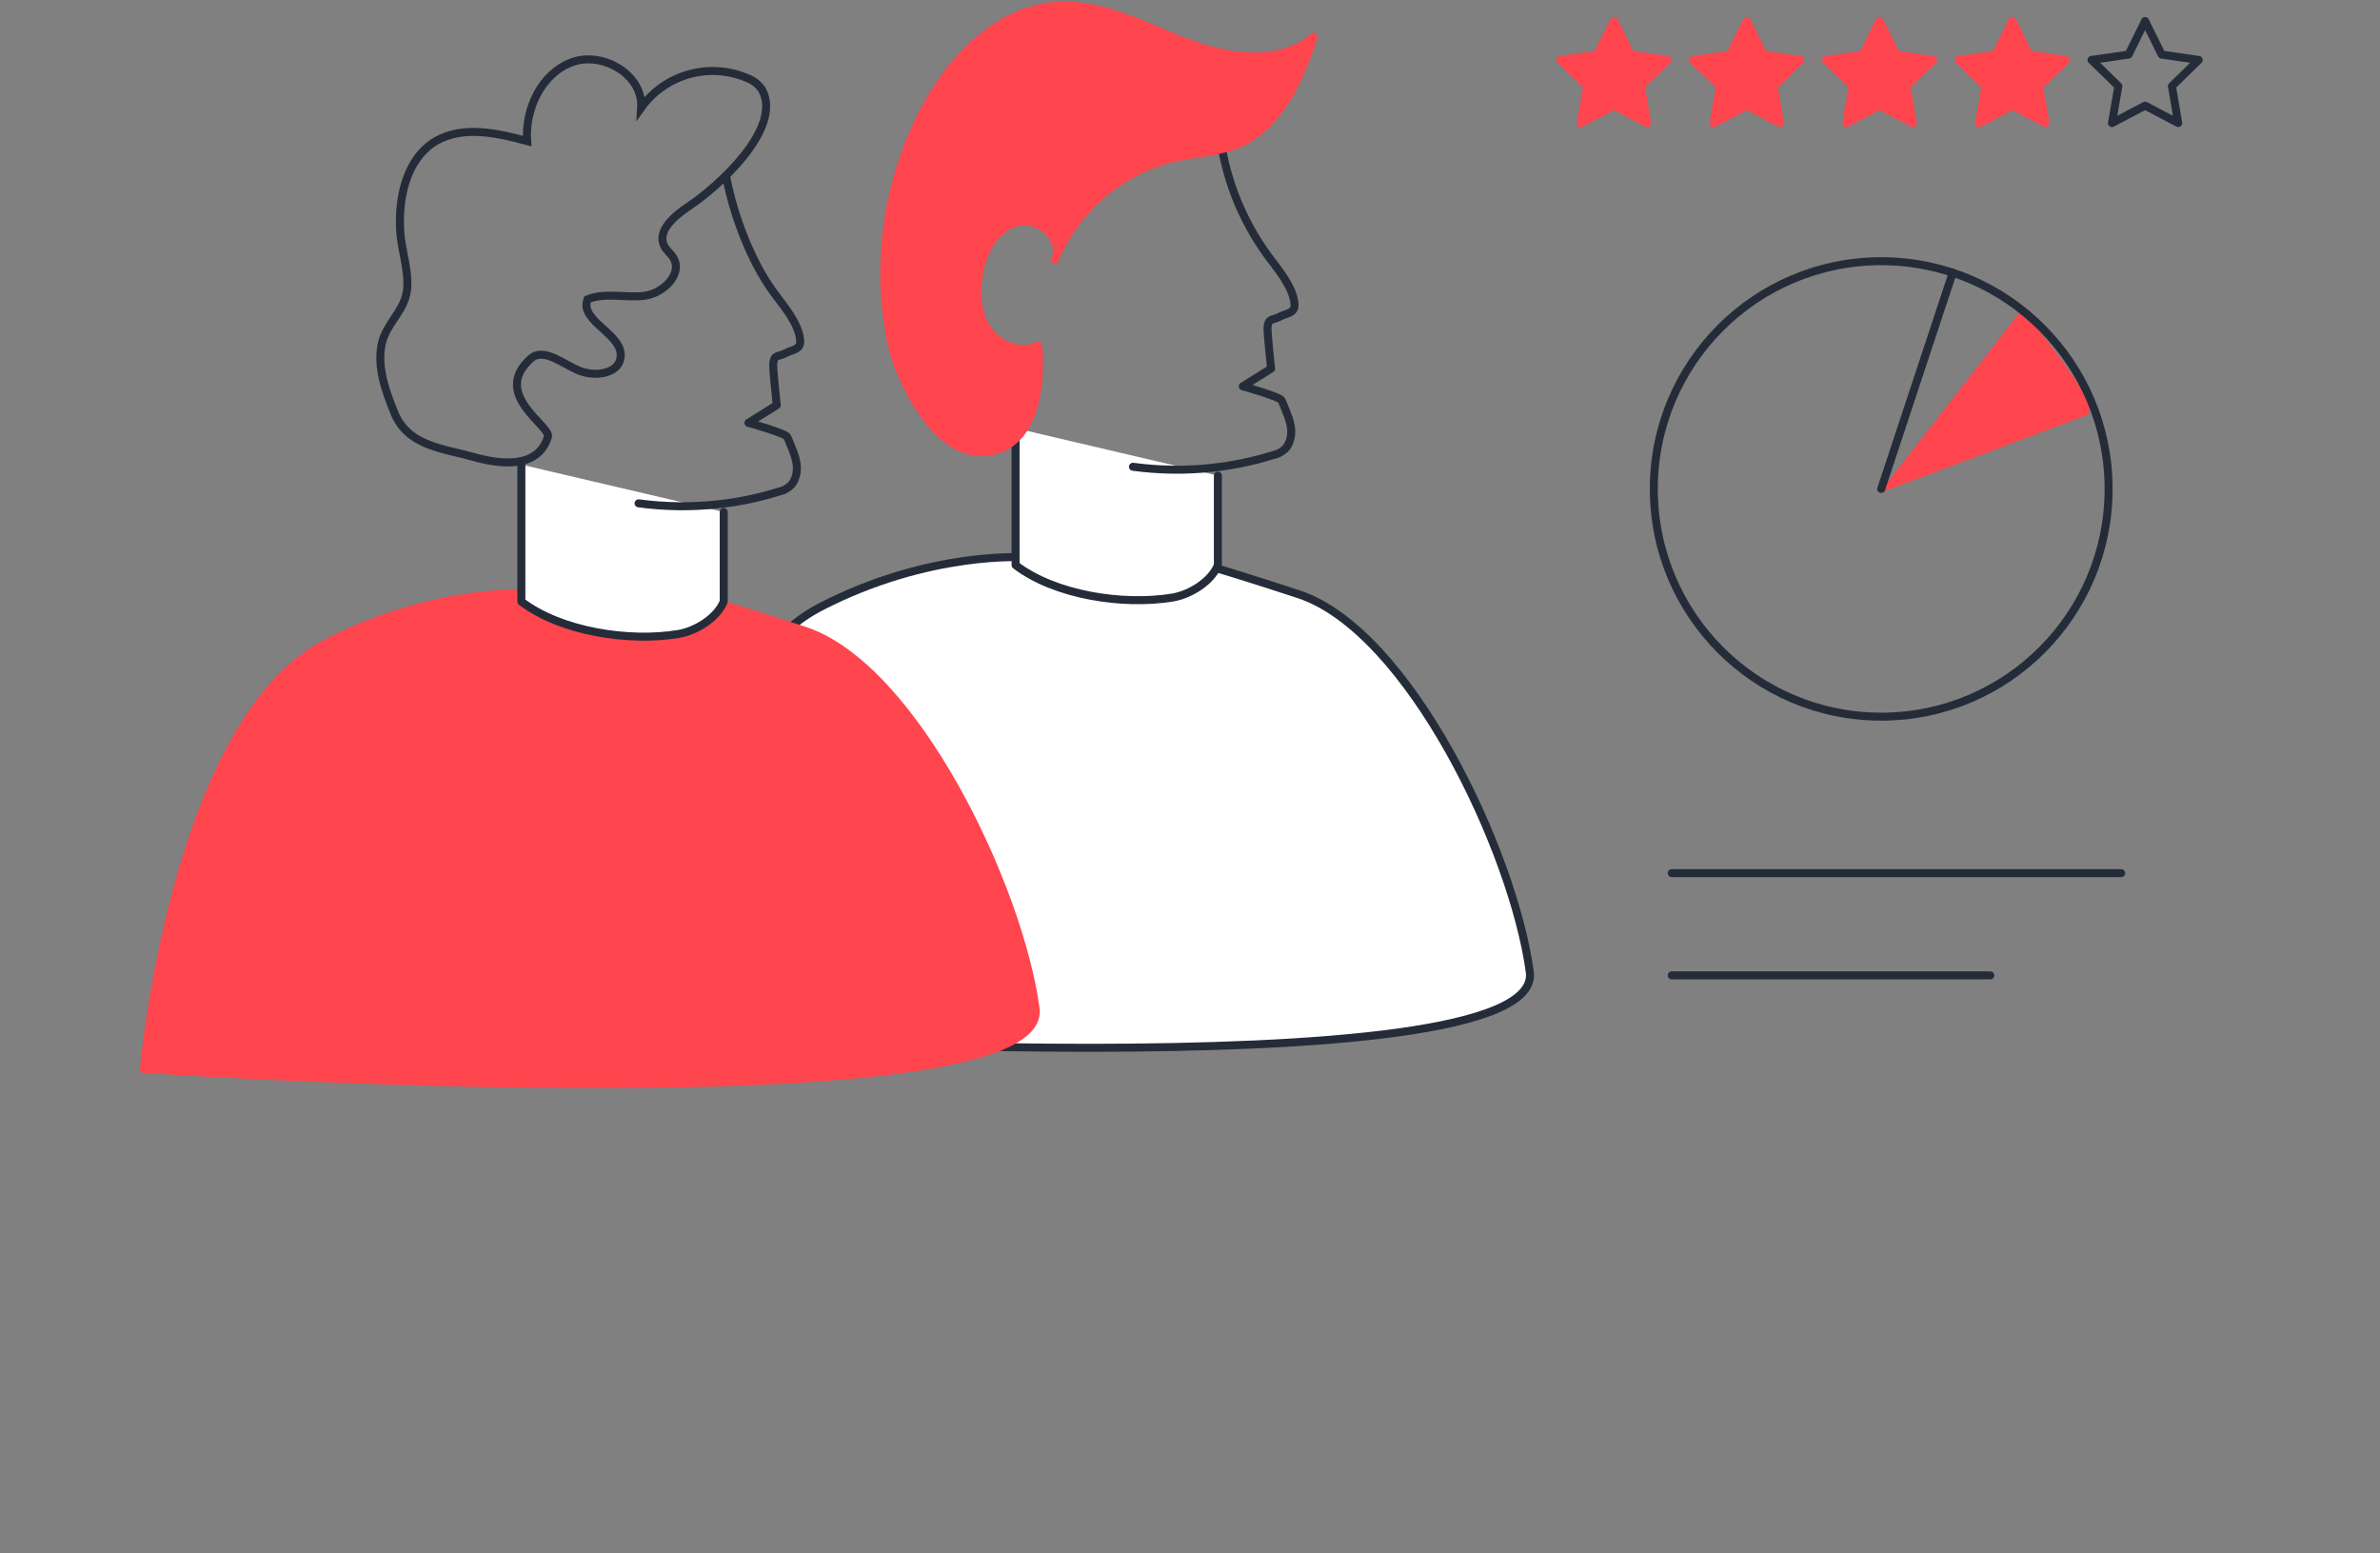 <svg width="446" height="291" viewBox="0 0 446 291" fill="none" xmlns="http://www.w3.org/2000/svg">
<rect x="0" y="0" width="446" height="291" fill="#808080" stroke="none"/>
<g clip-path="url(#clip0_480_3083)">
<path d="M221.315 104.748C221.315 104.748 222.642 104.543 243.32 111.323C263.997 118.104 283.581 159.395 286.674 182.101C289.767 204.808 119.589 193.504 119.589 193.504C119.589 193.504 125.307 128.412 153.742 113.727C174.233 103.116 192.178 104.435 192.178 104.435L221.315 104.748Z" fill="white" stroke="#252C39" stroke-width="1.5" stroke-linecap="round" stroke-linejoin="round"/>
<path d="M228.224 89.115V105.881C226.985 108.969 222.994 111.421 219.715 111.958C210.494 113.473 197.75 111.548 190.314 105.881V80.224" fill="white"/>
<path d="M228.224 89.115V105.881C226.985 108.969 222.994 111.421 219.715 111.958C210.494 113.473 197.75 111.548 190.314 105.881V80.224" stroke="#252C39" stroke-width="1.5" stroke-linecap="round" stroke-linejoin="round"/>
<path d="M228.487 24.316C229.396 32.851 232.54 40.994 237.601 47.922C239.406 50.384 242.392 53.784 242.588 57.038C242.695 58.728 241.007 58.699 239.914 59.295C238.489 60.077 237.738 59.51 237.533 61.249C237.435 62.109 238.196 69.066 238.196 69.066L232.898 72.378C232.898 72.378 239.924 74.332 240.187 75.035C241.28 77.869 243.007 80.751 241.163 83.712C240.519 84.507 239.619 85.053 238.616 85.255C234.84 86.435 230.957 87.241 227.024 87.659C222.128 88.182 217.188 88.113 212.309 87.454" stroke="#252C39" stroke-width="1.5" stroke-linecap="round" stroke-linejoin="round"/>
<path d="M128.712 111.577C128.712 111.577 130.039 111.372 150.706 118.143C171.374 124.914 190.968 166.214 194.061 188.931C197.154 211.648 26.976 200.284 26.976 200.284C26.976 200.284 32.694 135.193 61.128 120.508C81.669 109.887 99.565 111.216 99.565 111.216L128.712 111.577Z" fill="#FF454D" stroke="#FF454D" stroke-width="1.5" stroke-linecap="round" stroke-linejoin="round"/>
<path d="M99.507 67.151C101.888 65.05 105.557 68.235 108.494 69.437C111.431 70.639 115.92 70.101 116.3 66.955C116.856 62.558 108.494 60.223 110.094 56.08C113.402 54.742 117.169 55.846 120.711 55.426C124.253 55.006 128.039 51.332 126.175 48.283C125.707 47.521 124.946 46.965 124.516 46.173C122.955 43.3 126.419 40.408 129.142 38.601C134.391 35.123 146.618 24.238 142.871 16.939C142.247 15.922 141.308 15.137 140.198 14.702C136.736 13.175 132.855 12.887 129.206 13.885C125.556 14.883 122.361 17.107 120.155 20.183C120.555 14.086 113.022 9.572 107.274 11.624C101.527 13.676 98.365 20.33 98.775 26.427C93.115 24.902 86.734 23.495 81.689 26.427C76.117 29.729 74.546 37.174 75.024 43.623C75.288 47.277 76.976 51.801 76.088 55.348C75.249 58.64 72.36 60.897 71.58 64.239C70.555 68.665 72.253 73.277 73.892 77.322C76.429 83.585 82.967 83.985 88.744 85.617C93.564 86.975 100.775 87.981 102.678 81.845C103.342 79.852 91.876 73.863 99.507 67.151Z" stroke="#252C39" stroke-width="1.5" stroke-miterlimit="10"/>
<path d="M135.621 95.935V112.711C134.372 115.798 130.39 118.251 127.112 118.788C117.881 120.302 105.146 118.378 97.701 112.711V87.053" fill="white"/>
<path d="M135.621 95.935V112.711C134.372 115.798 130.39 118.251 127.112 118.788C117.881 120.302 105.146 118.378 97.701 112.711V87.053" stroke="#252C39" stroke-width="1.5" stroke-linecap="round" stroke-linejoin="round"/>
<path d="M136.118 33.266C137.464 40.321 140.724 48.977 144.959 54.761C146.764 57.224 149.76 60.624 149.955 63.877C150.052 65.558 148.364 65.538 147.281 66.134C145.847 66.916 145.105 66.34 144.9 68.088C144.793 68.948 145.564 75.905 145.564 75.905L140.255 79.227C140.255 79.227 147.281 81.181 147.544 81.875C148.637 84.708 150.374 87.6 148.52 90.561C147.878 91.353 146.981 91.898 145.983 92.105C142.204 93.285 138.318 94.09 134.381 94.508C129.485 95.026 124.545 94.957 119.666 94.303" stroke="#252C39" stroke-width="1.5" stroke-linecap="round" stroke-linejoin="round"/>
<path d="M194.539 64.757C191.319 66.359 187.142 64.698 185.103 61.718C183.064 58.738 182.82 54.879 183.454 51.293C184.186 47.14 186.489 42.763 190.548 41.63C194.607 40.496 199.594 44.903 197.652 48.645C199.637 43.853 202.745 39.61 206.712 36.274C210.679 32.938 215.39 30.606 220.446 29.475C224.272 28.664 228.253 28.498 231.873 27.032C239.679 23.75 243.514 14.976 246.188 6.895C239.757 12.386 229.99 10.94 222.105 7.872C214.221 4.804 206.366 0.496 197.935 1.101C187.201 1.863 178.692 10.55 173.54 19.998C166.292 33.504 163.983 49.121 167.012 64.151C168.28 70.365 175.54 86.936 186.059 84.503C196.578 82.07 194.539 64.757 194.539 64.757Z" fill="#FF454D" stroke="#FF454D" stroke-width="1.5" stroke-linecap="round" stroke-linejoin="round"/>
<path d="M313.273 163.596H397.494" stroke="#252C39" stroke-width="1.5" stroke-linecap="round" stroke-linejoin="round"/>
<path d="M313.273 182.746H372.963" stroke="#252C39" stroke-width="1.5" stroke-linecap="round" stroke-linejoin="round"/>
<path d="M377.101 3.935L380.204 10.227L387.151 11.233L382.126 16.138L383.307 23.056L377.101 19.793L370.894 23.056L372.085 16.138L367.06 11.233L373.997 10.227L377.101 3.935Z" fill="#FF454D" stroke="#FF454D" stroke-width="1.5" stroke-linecap="round" stroke-linejoin="round"/>
<path d="M302.462 3.935L305.565 10.227L312.503 11.233L307.477 16.138L308.668 23.056L302.462 19.793L296.246 23.056L297.436 16.138L292.411 11.233L299.349 10.227L302.462 3.935Z" fill="#FF454D" stroke="#FF454D" stroke-width="1.5" stroke-linecap="round" stroke-linejoin="round"/>
<path d="M327.335 3.935L330.448 10.227L337.386 11.233L332.36 16.138L333.551 23.056L327.335 19.793L321.129 23.056L322.319 16.138L317.294 11.233L324.232 10.227L327.335 3.935Z" fill="#FF454D" stroke="#FF454D" stroke-width="1.5" stroke-linecap="round" stroke-linejoin="round"/>
<path d="M352.218 3.935L355.33 10.227L362.268 11.233L357.243 16.138L358.433 23.056L352.218 19.793L346.012 23.056L347.202 16.138L342.177 11.233L349.115 10.227L352.218 3.935Z" fill="#FF454D" stroke="#FF454D" stroke-width="1.5" stroke-linecap="round" stroke-linejoin="round"/>
<path d="M401.983 3.935L405.086 10.227L412.024 11.233L407.009 16.138L408.189 23.056L401.983 19.793L395.777 23.056L396.968 16.138L391.942 11.233L398.88 10.227L401.983 3.935Z" stroke="#252C39" stroke-width="1.5" stroke-linecap="round" stroke-linejoin="round"/>
<path d="M352.14 92.388L378.857 58.054C378.857 58.054 394.03 75.641 391.171 77.732L352.14 92.388Z" fill="#FF454D"/>
<path d="M352.53 134.274C376.064 134.274 395.143 115.171 395.143 91.606C395.143 68.041 376.064 48.938 352.53 48.938C328.995 48.938 309.917 68.041 309.917 91.606C309.917 115.171 328.995 134.274 352.53 134.274Z" stroke="#252C39" stroke-width="1.5" stroke-linecap="round" stroke-linejoin="round"/>
<path d="M365.928 51.097L352.53 91.606" stroke="#252C39" stroke-width="1.5" stroke-linecap="round" stroke-linejoin="round"/>
</g>
<defs>
<clipPath id="clip0_480_3083">
<rect width="387" height="204" fill="white" transform="translate(26 0.105)"/>
</clipPath>
</defs>
</svg>
